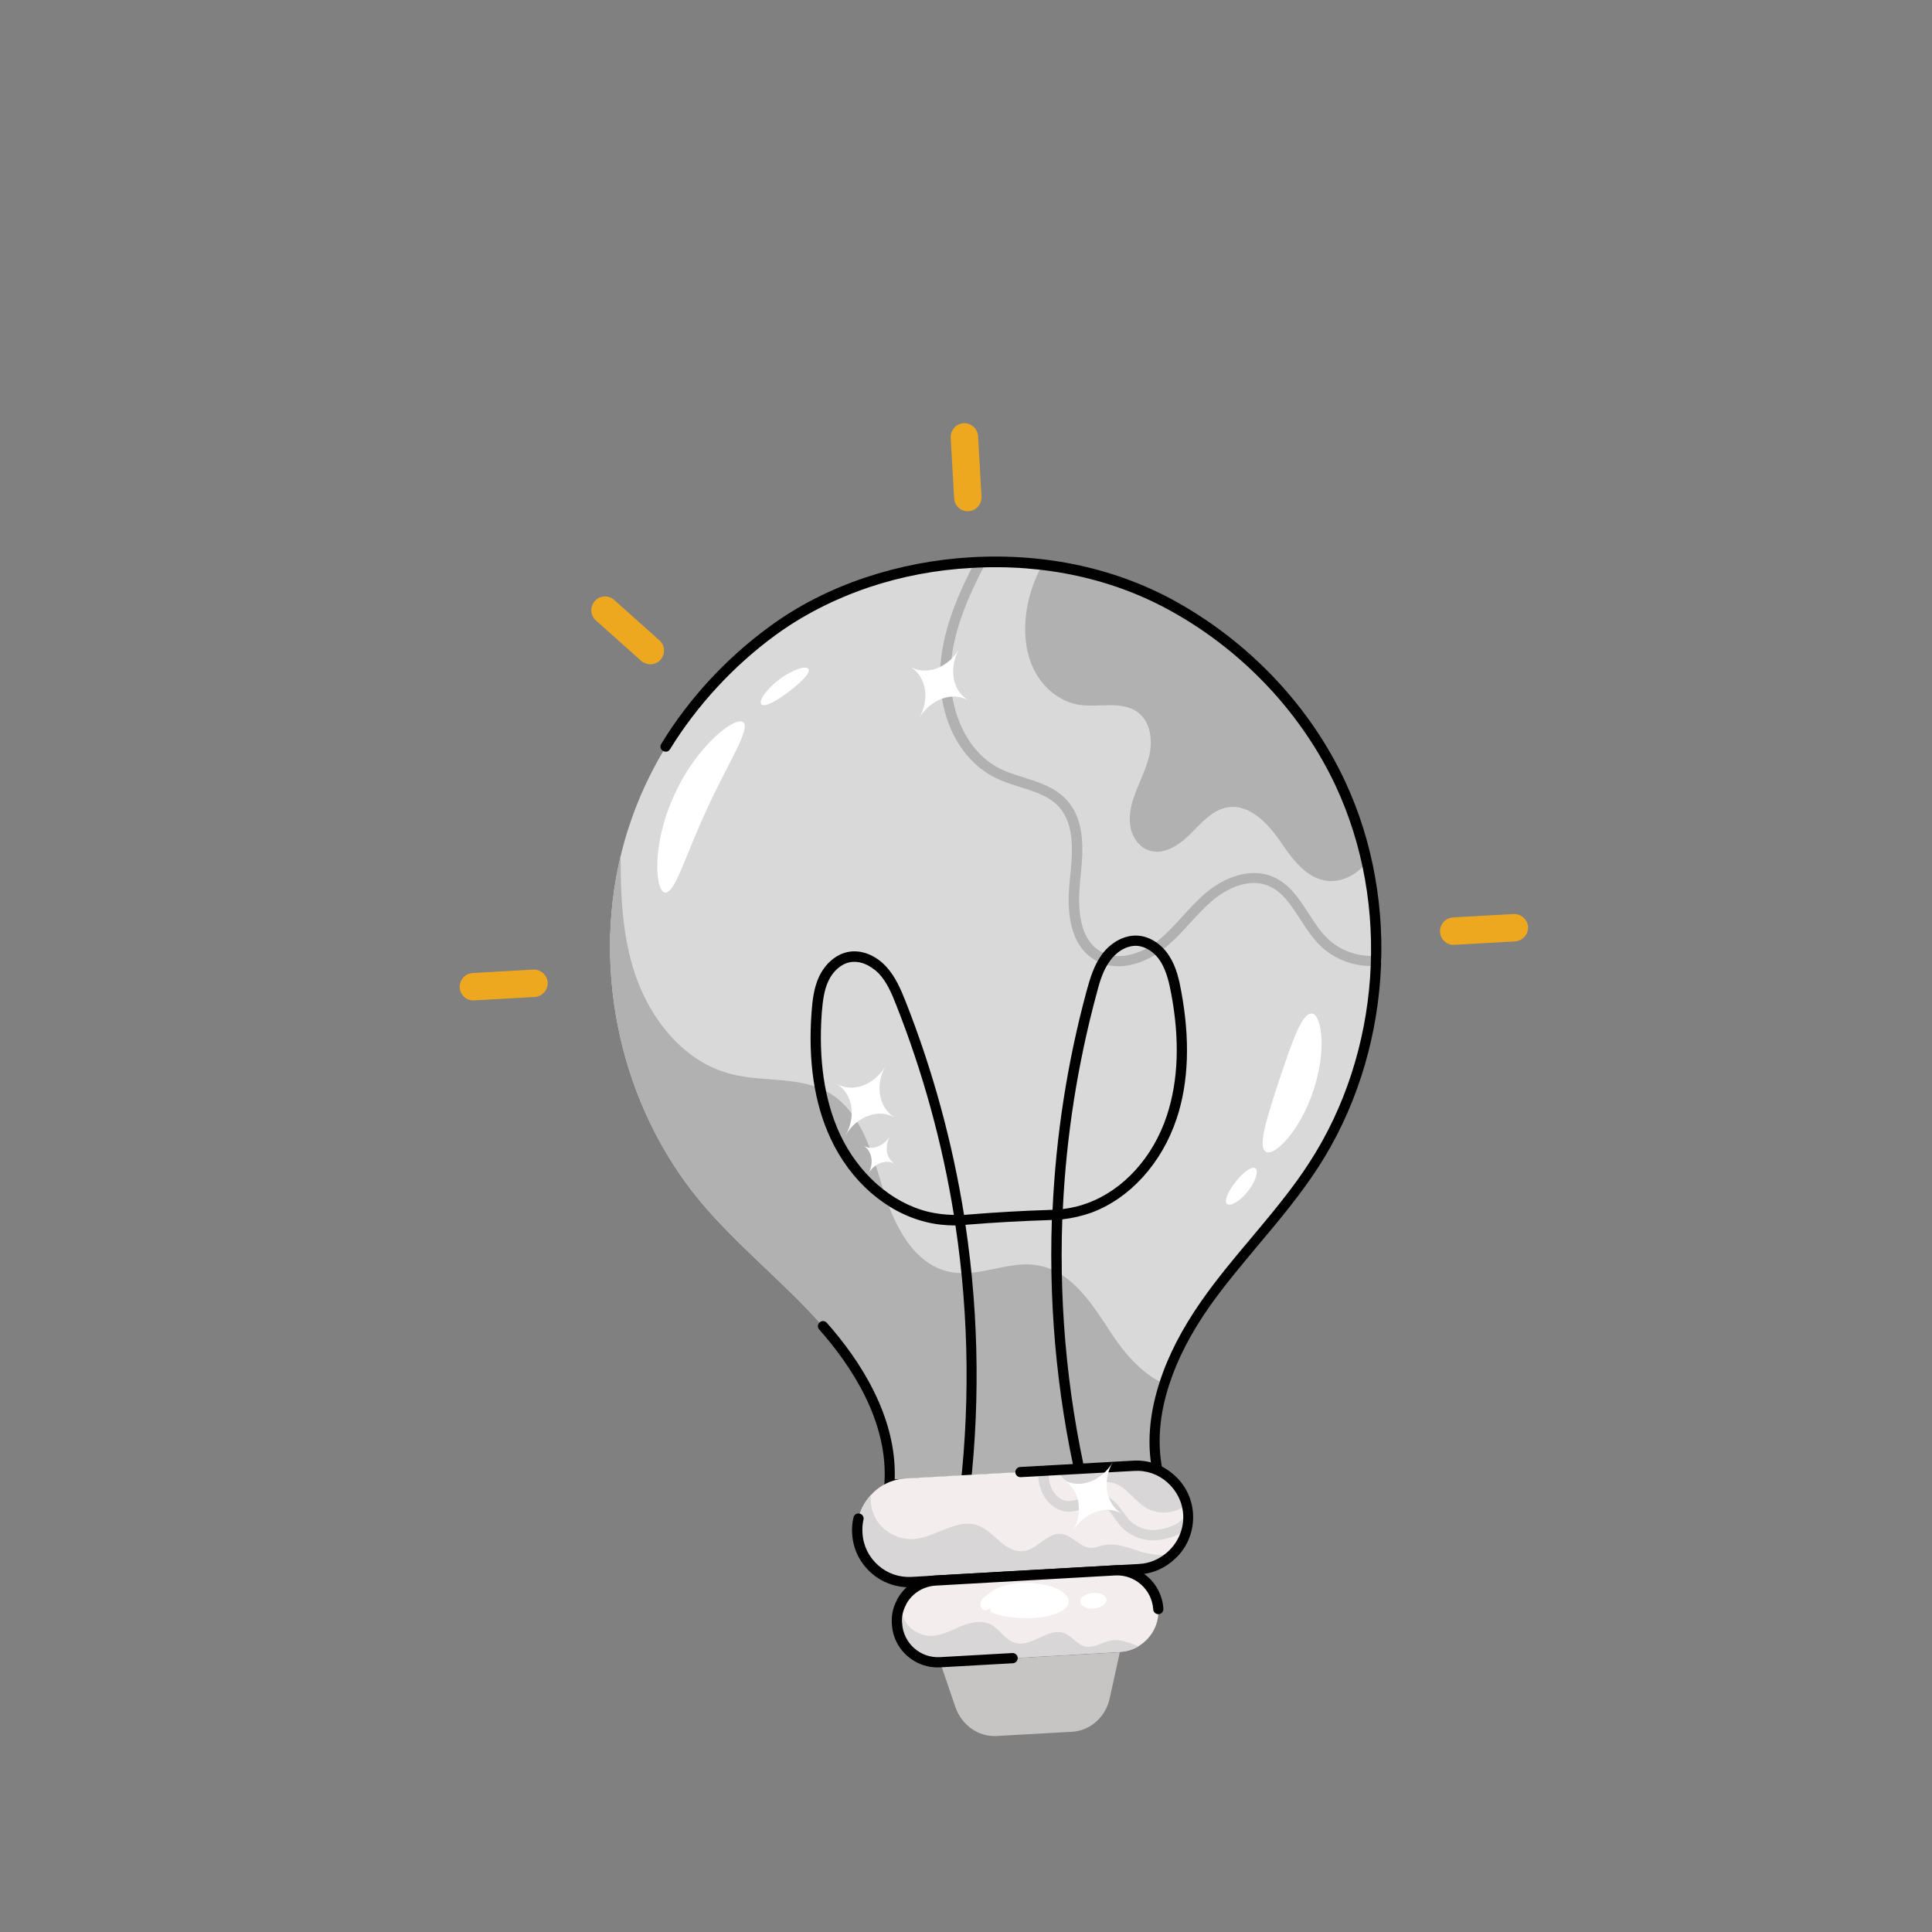 <svg width="83" height="83" viewBox="0 0 83 83" fill="none" xmlns="http://www.w3.org/2000/svg">
<rect x="0" y="0" width="83" height="83" fill="#808080" stroke="none"/>
<g clip-path="url(#clip0_52_50)">
<path d="M46.063 74.397L42.801 74.58C42.026 74.619 41.312 74.112 41.043 73.332L40.389 71.418L48.109 70.982L47.673 72.965C47.498 73.764 46.842 74.35 46.063 74.397Z" fill="#C7C4C4"/>
<path d="M49.722 63.142L38.204 63.791C38.393 61.262 37.033 58.867 35.35 56.974C33.673 55.073 31.654 53.506 30.037 51.555C26.709 47.505 25.445 41.86 26.662 36.779C26.777 36.305 26.903 35.849 27.062 35.39C28.174 32.07 30.387 29.153 33.207 27.095C34.441 26.187 35.817 25.509 37.264 25.021C38.707 24.54 40.216 24.257 41.745 24.176C42.751 24.121 43.757 24.141 44.757 24.262C46.781 24.499 48.758 25.111 50.547 26.122C53.587 27.846 56.111 30.5 57.593 33.675C58.096 34.749 58.472 35.878 58.728 37.031C59.708 41.442 58.91 46.256 56.45 50.058C55.073 52.187 53.235 53.975 51.788 56.041C51.052 57.078 50.423 58.24 50.03 59.454C49.633 60.655 49.479 61.911 49.722 63.142Z" fill="#D9D9D9"/>
<path d="M58.728 37.031C58.683 37.09 58.626 37.153 58.569 37.215C58.175 37.623 57.616 37.893 57.06 37.848C56.124 37.763 55.506 36.887 54.985 36.12C54.452 35.357 53.682 34.542 52.766 34.68C52.094 34.78 51.616 35.351 51.139 35.828C50.663 36.305 49.991 36.754 49.355 36.535C48.948 36.395 48.66 35.995 48.574 35.575C48.488 35.155 48.556 34.707 48.696 34.3C48.897 33.675 49.237 33.087 49.379 32.438C49.52 31.789 49.43 31.028 48.904 30.618C48.209 30.079 47.211 30.414 46.348 30.276C45.505 30.139 44.798 29.529 44.42 28.771C44.043 28.013 43.98 27.129 44.092 26.294C44.192 25.589 44.435 24.892 44.773 24.271C46.797 24.508 48.774 25.12 50.563 26.131C53.603 27.855 56.127 30.509 57.609 33.685C58.088 34.745 58.472 35.878 58.728 37.031Z" fill="#B1B1B1"/>
<path d="M47.053 41.254C46.148 40.731 45.773 39.583 45.955 37.855C46.078 36.687 46.203 35.425 45.477 34.646C45.064 34.206 44.468 34.01 43.838 33.816C43.479 33.704 43.112 33.587 42.765 33.418C40.917 32.49 40.245 30.279 40.41 28.489C40.551 26.887 41.219 25.419 41.912 24.071C41.964 23.963 42.106 23.918 42.209 23.978C42.325 24.034 42.362 24.172 42.302 24.275C41.624 25.578 40.984 26.999 40.851 28.532C40.711 30.114 41.309 32.197 42.969 33.028C43.285 33.178 43.631 33.294 43.974 33.397C44.635 33.609 45.317 33.822 45.807 34.349C46.673 35.272 46.529 36.64 46.403 37.849C46.238 39.438 46.535 40.446 47.282 40.877C48.028 41.309 49.047 40.975 49.716 40.44C50.109 40.127 50.456 39.745 50.799 39.371C51.094 39.043 51.407 38.704 51.749 38.404C52.694 37.594 53.771 37.305 54.635 37.645C55.377 37.936 55.806 38.607 56.227 39.253C56.468 39.625 56.712 40.009 57.011 40.298C57.558 40.837 58.347 41.122 59.115 41.058C59.239 41.044 59.344 41.137 59.349 41.257C59.363 41.381 59.27 41.486 59.151 41.491C58.25 41.565 57.329 41.234 56.697 40.604C56.367 40.276 56.104 39.87 55.852 39.481C55.453 38.869 55.081 38.284 54.467 38.046C53.423 37.634 52.342 38.461 52.038 38.73C51.717 39.011 51.409 39.342 51.119 39.661C50.767 40.051 50.402 40.444 49.98 40.772C49.25 41.357 48.038 41.823 47.053 41.254Z" fill="#B1B1B1"/>
<path d="M49.722 63.142L38.205 63.791C38.393 61.262 37.033 58.867 35.351 56.974C33.673 55.073 31.65 53.514 30.037 51.555C26.697 47.508 25.445 41.86 26.662 36.779C26.658 38.493 26.739 40.224 27.279 41.838C27.942 43.81 29.398 45.636 31.414 46.143C32.798 46.497 34.364 46.225 35.603 46.941C37.005 47.761 37.462 49.518 37.932 51.071C38.402 52.624 39.248 54.352 40.845 54.649C42.084 54.888 43.341 54.141 44.582 54.36C46.059 54.608 46.957 56.08 47.774 57.325C48.339 58.181 49.112 59.062 50.014 59.445C49.633 60.655 49.484 61.903 49.722 63.142Z" fill="#B1B1B1"/>
<path d="M38.094 63.982C38.078 63.972 38.063 63.963 38.051 63.946C38.005 63.898 37.983 63.843 37.992 63.774C38.189 61.102 36.58 58.68 35.194 57.117C35.109 57.026 35.126 56.887 35.212 56.81C35.304 56.725 35.443 56.741 35.52 56.828C36.917 58.408 38.534 60.835 38.437 63.554L49.459 62.938C49.287 61.822 49.412 60.633 49.816 59.384C50.185 58.23 50.793 57.067 51.599 55.911C52.268 54.953 53.026 54.045 53.76 53.176C54.619 52.147 55.517 51.087 56.251 49.944C59.317 45.221 59.764 38.869 57.383 33.766C55.948 30.692 53.461 28.027 50.424 26.316C47.897 24.878 44.891 24.213 41.744 24.398C40.215 24.479 38.726 24.763 37.321 25.234C35.832 25.74 34.492 26.428 33.323 27.279C31.509 28.604 29.944 30.306 28.783 32.189C28.724 32.292 28.598 32.326 28.479 32.257C28.376 32.197 28.339 32.059 28.411 31.953C29.596 30.01 31.205 28.27 33.07 26.91C34.265 26.033 35.652 25.319 37.187 24.807C38.629 24.326 40.155 24.031 41.722 23.94C44.956 23.752 48.047 24.435 50.645 25.914L50.765 25.983C53.839 27.758 56.332 30.448 57.785 33.564C60.229 38.798 59.772 45.314 56.62 50.167C55.864 51.33 54.969 52.402 54.093 53.443C53.367 54.316 52.606 55.211 51.95 56.146C51.168 57.262 50.583 58.386 50.224 59.503C49.811 60.768 49.718 61.975 49.927 63.081C49.944 63.144 49.928 63.208 49.888 63.259C49.847 63.31 49.788 63.34 49.722 63.344L38.216 64.01C38.17 64.015 38.134 64.005 38.094 63.982Z" fill="#010101"/>
<path d="M41.264 64.932C41.192 64.891 41.148 64.802 41.158 64.712C41.686 60.696 41.643 56.624 41.047 52.647C40.604 52.645 40.175 52.599 39.778 52.497C38.061 52.078 36.526 50.736 35.679 48.902C34.983 47.409 34.707 45.576 34.867 43.465C34.903 42.999 34.957 42.447 35.192 41.948C35.46 41.392 35.923 40.993 36.435 40.896C36.996 40.786 37.627 41.033 38.085 41.542C38.467 41.963 38.694 42.487 38.905 43.021C40.075 45.985 40.913 49.064 41.416 52.193C41.461 52.187 41.515 52.186 41.56 52.181C42.717 52.086 43.9 52.017 45.066 51.98C45.119 51.98 45.165 51.974 45.218 51.973C45.363 48.805 45.848 45.653 46.678 42.584C46.83 42.026 46.994 41.485 47.326 41.02C47.729 40.469 48.324 40.155 48.892 40.197C49.412 40.233 49.926 40.572 50.248 41.096C50.541 41.562 50.66 42.108 50.743 42.569C51.132 44.647 51.07 46.497 50.549 48.06C49.908 49.978 48.539 51.486 46.883 52.098C46.497 52.235 46.08 52.333 45.637 52.385C45.494 56.412 45.909 60.464 46.886 64.386C46.911 64.507 46.842 64.626 46.722 64.651C46.601 64.677 46.482 64.608 46.456 64.488C45.472 60.541 45.051 56.463 45.188 52.411C45.147 52.408 45.109 52.419 45.068 52.416C43.903 52.453 42.732 52.518 41.588 52.61C41.555 52.612 41.51 52.618 41.477 52.62C42.074 56.63 42.116 60.721 41.586 64.758C41.571 64.877 41.459 64.96 41.341 64.945C41.311 64.96 41.287 64.946 41.264 64.932ZM37.343 41.505C37.097 41.363 36.814 41.285 36.519 41.337C36.141 41.405 35.794 41.712 35.592 42.136C35.408 42.528 35.349 42.96 35.305 43.496C35.158 45.529 35.419 47.279 36.077 48.708C36.87 50.416 38.295 51.673 39.883 52.06C40.227 52.142 40.594 52.185 40.98 52.195C40.483 49.112 39.653 46.091 38.505 43.182C38.309 42.677 38.099 42.196 37.767 41.835C37.648 41.713 37.502 41.597 37.343 41.505ZM49.325 40.786C49.175 40.699 49.013 40.648 48.862 40.635C48.362 40.601 47.923 40.941 47.685 41.28C47.389 41.681 47.24 42.178 47.106 42.704C46.292 45.729 45.806 48.827 45.66 51.942C46.037 51.895 46.403 51.81 46.732 51.682C48.266 51.116 49.542 49.713 50.13 47.924C50.622 46.429 50.692 44.657 50.31 42.658C50.229 42.23 50.119 41.742 49.876 41.337C49.73 41.094 49.54 40.91 49.325 40.786Z" fill="#010101"/>
<path d="M50.745 66.286C50.645 66.461 50.52 66.622 50.376 66.761C50 67.137 49.501 67.378 48.931 67.41L39.167 67.958C37.942 68.024 36.893 67.09 36.826 65.866C36.805 65.408 36.912 64.983 37.119 64.626C37.197 64.49 37.3 64.349 37.409 64.232C37.788 63.815 38.314 63.547 38.916 63.513L45.472 63.146L48.688 62.969C49.778 62.899 50.728 63.638 50.967 64.655C51.016 64.79 51.033 64.926 51.036 65.066C51.06 65.503 50.952 65.928 50.745 66.286Z" fill="#F3EDED"/>
<path d="M50.959 64.651C50.476 65.029 49.773 65.089 49.241 64.782C48.698 64.457 48.351 63.791 47.725 63.684C47.248 63.61 46.78 63.89 46.302 63.837C45.947 63.791 45.629 63.554 45.492 63.221C45.481 63.204 45.474 63.179 45.463 63.162L48.679 62.985C49.77 62.894 50.72 63.634 50.959 64.651Z" fill="#D8D6D6"/>
<path d="M45.353 64.783C45.012 64.586 44.775 64.227 44.681 63.876C44.619 63.671 44.591 63.443 44.595 63.18C44.594 63.053 44.698 62.964 44.818 62.959C44.945 62.959 45.033 63.063 45.039 63.182C45.038 63.404 45.059 63.586 45.103 63.749C45.198 64.079 45.472 64.449 45.844 64.484C46.044 64.504 46.254 64.434 46.476 64.362C46.778 64.26 47.105 64.153 47.456 64.26C47.836 64.373 48.055 64.691 48.256 64.966C48.34 65.078 48.411 65.193 48.504 65.289C48.751 65.558 49.131 65.725 49.509 65.731C49.92 65.735 50.518 65.562 50.751 65.305C50.835 65.215 50.974 65.211 51.064 65.294C51.154 65.378 51.157 65.518 51.074 65.607C50.709 66.001 49.938 66.18 49.507 66.175C49.01 66.174 48.514 65.951 48.177 65.598C48.073 65.485 47.986 65.36 47.891 65.231C47.725 64.987 47.55 64.759 47.323 64.692C47.11 64.621 46.883 64.702 46.611 64.789C46.359 64.876 46.087 64.963 45.804 64.938C45.637 64.915 45.489 64.861 45.353 64.783Z" fill="#D8D6D6"/>
<path d="M50.376 66.761C50 67.137 49.501 67.379 48.931 67.41L39.162 67.966C37.938 68.032 36.893 67.09 36.822 65.874C36.795 65.424 36.908 64.991 37.114 64.634C37.192 64.499 37.295 64.357 37.413 64.245C37.372 64.645 37.483 65.059 37.722 65.398C38.063 65.87 38.655 66.148 39.232 66.121C40.189 66.059 41.073 65.225 41.98 65.526C42.347 65.642 42.637 65.947 42.926 66.199C43.223 66.455 43.595 66.691 43.976 66.636C44.573 66.557 44.99 65.834 45.591 65.895C46.076 65.953 46.413 66.507 46.894 66.499C47.055 66.496 47.206 66.435 47.369 66.392C47.944 66.258 48.542 66.507 49.102 66.693C49.516 66.784 49.975 66.869 50.376 66.761Z" fill="#D8D6D6"/>
<path d="M37.825 67.862C37.681 67.779 37.54 67.676 37.415 67.562C36.928 67.121 36.643 66.533 36.608 65.877C36.593 65.647 36.611 65.413 36.666 65.191C36.694 65.069 36.809 64.998 36.93 65.026C37.052 65.053 37.123 65.169 37.095 65.29C37.051 65.477 37.04 65.661 37.053 65.859C37.082 66.395 37.32 66.882 37.718 67.239C38.116 67.596 38.627 67.774 39.163 67.745L48.932 67.189C49.423 67.165 49.871 66.957 50.233 66.605C50.36 66.477 50.471 66.34 50.563 66.181C50.76 65.839 50.853 65.459 50.831 65.075C50.801 64.539 50.555 64.047 50.157 63.691C49.76 63.334 49.248 63.155 48.708 63.193L43.851 63.46C43.731 63.465 43.626 63.373 43.62 63.253C43.615 63.134 43.708 63.028 43.828 63.023L48.677 62.751C49.324 62.712 49.961 62.931 50.44 63.367C50.932 63.799 51.221 64.4 51.255 65.055C51.28 65.525 51.17 65.991 50.932 66.404C50.822 66.595 50.692 66.764 50.526 66.923C50.085 67.356 49.541 67.603 48.938 67.637L39.169 68.193C38.696 68.206 38.23 68.096 37.825 67.862Z" fill="#010101"/>
<path d="M49.535 70.089C49.384 70.351 49.166 70.564 48.918 70.718C48.688 70.86 48.403 70.95 48.11 70.961L40.398 71.402C39.425 71.455 38.595 70.71 38.542 69.737C38.52 69.428 38.584 69.115 38.722 68.856C38.733 68.82 38.751 68.788 38.77 68.757C39.054 68.264 39.58 67.922 40.194 67.885L47.914 67.448C48.887 67.395 49.71 68.135 49.77 69.113C49.781 69.479 49.696 69.811 49.535 70.089Z" fill="#F3EDED"/>
<path d="M48.913 70.726C48.683 70.868 48.398 70.958 48.105 70.969L40.394 71.41C39.421 71.463 38.59 70.719 38.538 69.746C38.515 69.436 38.579 69.123 38.718 68.865C38.685 69.142 38.749 69.433 38.9 69.669C39.117 70.027 39.53 70.265 39.956 70.279C40.408 70.285 40.82 70.067 41.233 69.883C41.651 69.71 42.127 69.583 42.535 69.776C42.95 69.973 43.175 70.464 43.616 70.581C44.323 70.787 45.026 69.901 45.713 70.16C46.055 70.283 46.267 70.649 46.627 70.741C46.997 70.816 47.359 70.538 47.745 70.475C48.131 70.412 48.532 70.58 48.913 70.726Z" fill="#D8D6D6"/>
<path d="M39.303 71.373C38.739 71.048 38.347 70.461 38.315 69.765C38.29 69.422 38.356 69.069 38.523 68.762C38.524 68.742 38.551 68.694 38.57 68.662C38.904 68.082 39.498 67.715 40.174 67.682L47.893 67.245C48.978 67.183 49.914 68.02 49.98 69.117C49.985 69.236 49.892 69.342 49.773 69.347C49.653 69.352 49.548 69.259 49.543 69.14C49.491 68.294 48.758 67.638 47.916 67.682L40.197 68.119C39.681 68.149 39.208 68.437 38.951 68.882C38.942 68.898 38.918 68.958 38.908 68.974C38.788 69.201 38.727 69.473 38.756 69.734C38.803 70.587 39.529 71.239 40.382 71.192L43.492 71.016C43.611 71.011 43.717 71.104 43.722 71.224C43.727 71.343 43.634 71.448 43.515 71.454L40.405 71.629C40.009 71.654 39.629 71.561 39.303 71.373Z" fill="#010101"/>
<path d="M62.16 40.517C61.993 40.421 61.88 40.249 61.864 40.039C61.85 39.713 62.093 39.44 62.415 39.414L65.021 39.267C65.347 39.253 65.62 39.496 65.646 39.818C65.659 40.143 65.417 40.416 65.094 40.442L62.488 40.59C62.364 40.603 62.255 40.572 62.16 40.517Z" fill="#EEA820"/>
<path d="M20.044 42.904C19.877 42.808 19.764 42.637 19.748 42.426C19.735 42.101 19.977 41.827 20.299 41.802L22.905 41.654C23.231 41.641 23.504 41.883 23.53 42.205C23.543 42.531 23.301 42.804 22.979 42.83L20.372 42.977C20.261 42.987 20.139 42.959 20.044 42.904Z" fill="#EEA820"/>
<path d="M41.287 21.888C41.12 21.792 41.007 21.621 40.991 21.41L40.843 18.804C40.83 18.479 41.072 18.205 41.394 18.18C41.72 18.166 41.993 18.409 42.019 18.731L42.166 21.337C42.18 21.662 41.937 21.936 41.615 21.961C41.496 21.966 41.382 21.943 41.287 21.888Z" fill="#EEA820"/>
<path d="M27.643 28.459C27.611 28.44 27.571 28.417 27.544 28.391L25.602 26.655C25.355 26.439 25.337 26.068 25.553 25.822C25.769 25.576 26.14 25.557 26.386 25.773L28.328 27.509C28.574 27.726 28.593 28.096 28.377 28.342C28.192 28.553 27.881 28.596 27.643 28.459Z" fill="#EEA820"/>
<path d="M38.449 48.012C38.099 47.81 37.685 47.794 37.307 47.935C36.92 48.072 36.562 48.363 36.324 48.776C36.8 47.95 36.622 46.957 35.931 46.558C36.28 46.76 36.686 46.772 37.073 46.635C37.451 46.493 37.809 46.202 38.048 45.789C37.809 46.202 37.742 46.65 37.811 47.061C37.886 47.464 38.107 47.815 38.449 48.012Z" fill="white"/>
<path d="M48.207 65.032C47.858 64.831 47.443 64.814 47.065 64.956C46.679 65.093 46.32 65.384 46.082 65.797C46.559 64.971 46.38 63.977 45.689 63.578C46.038 63.78 46.444 63.792 46.831 63.655C47.209 63.514 47.568 63.223 47.806 62.81C47.568 63.223 47.5 63.671 47.57 64.082C47.636 64.48 47.858 64.831 48.207 65.032Z" fill="white"/>
<path d="M41.612 30.094C41.263 29.892 40.849 29.875 40.47 30.017C40.084 30.154 39.725 30.445 39.487 30.858C39.964 30.032 39.785 29.039 39.094 28.64C39.443 28.842 39.849 28.854 40.236 28.717C40.614 28.575 40.973 28.284 41.211 27.871C40.973 28.284 40.905 28.732 40.975 29.143C41.041 29.542 41.263 29.892 41.612 30.094Z" fill="white"/>
<path d="M38.452 50.005C38.262 49.895 38.044 49.886 37.83 49.964C37.616 50.041 37.43 50.199 37.301 50.421C37.558 49.976 37.467 49.437 37.086 49.217C37.277 49.327 37.494 49.336 37.708 49.258C37.914 49.176 38.109 49.023 38.237 48.801C38.109 49.023 38.073 49.268 38.105 49.487C38.142 49.699 38.262 49.895 38.452 50.005Z" fill="white"/>
<path d="M54.38 49.478C54.016 49.246 54.457 47.933 54.965 46.373C55.49 44.822 55.918 43.512 56.356 43.543C56.77 43.559 57.015 45.099 56.42 46.863C55.837 48.624 54.724 49.708 54.38 49.478Z" fill="white"/>
<path d="M52.713 51.724C52.577 51.593 52.757 51.188 53.082 50.772C53.407 50.356 53.773 50.09 53.927 50.19C54.081 50.29 53.955 50.747 53.608 51.182C53.262 51.617 52.845 51.843 52.713 51.724Z" fill="white"/>
<path d="M31.939 31.034C32.249 31.34 31.248 32.817 30.376 34.75C29.472 36.664 29.012 38.379 28.574 38.349C28.373 38.328 28.209 37.842 28.24 37.055C28.259 36.271 28.48 35.191 28.988 34.108C29.489 33.02 30.17 32.153 30.748 31.628C31.318 31.099 31.787 30.893 31.939 31.034Z" fill="white"/>
<path d="M34.736 28.74C34.828 28.91 34.422 29.301 33.884 29.721C33.341 30.128 32.836 30.398 32.713 30.263C32.581 30.123 32.903 29.621 33.484 29.183C34.065 28.745 34.654 28.587 34.736 28.74Z" fill="white"/>
<path d="M45.913 68.803C45.921 69.231 45.035 69.536 44.083 69.516C43.606 69.516 43.195 69.458 42.867 69.365C42.787 69.339 42.714 69.318 42.646 69.29L42.594 69.27C42.578 69.261 42.561 69.272 42.55 69.181C42.516 69.056 42.487 68.996 42.459 68.97C42.444 68.961 42.444 68.961 42.444 68.961C42.395 68.954 42.423 68.96 42.415 68.955C42.437 68.936 42.426 68.919 42.428 68.952C42.434 68.977 42.442 68.981 42.434 68.977C42.422 68.98 42.409 68.984 42.452 68.966C42.477 68.959 42.506 68.944 42.529 68.978C42.572 69.014 42.508 69.125 42.453 69.146C42.398 69.168 42.342 69.21 42.223 69.141C42.155 69.112 42.11 68.97 42.118 68.9C42.122 68.839 42.143 68.766 42.178 68.723C42.246 68.624 42.322 68.584 42.378 68.542C42.43 68.508 42.439 68.492 42.478 68.462C42.538 68.412 42.611 68.359 42.692 68.31C43.024 68.12 43.529 67.999 44.067 68.002C45.148 68.001 45.91 68.388 45.913 68.803Z" fill="white"/>
<path d="M47.531 68.699C47.565 68.878 47.323 69.077 47.001 69.103C46.674 69.137 46.412 68.986 46.403 68.8C46.401 68.619 46.641 68.461 46.943 68.434C47.232 68.41 47.493 68.508 47.531 68.699Z" fill="white"/>
</g>
<defs>
<clipPath id="clip0_52_50">
<rect width="60.543" height="60.543" fill="white" transform="translate(30.271) rotate(30)"/>
</clipPath>
</defs>
</svg>
